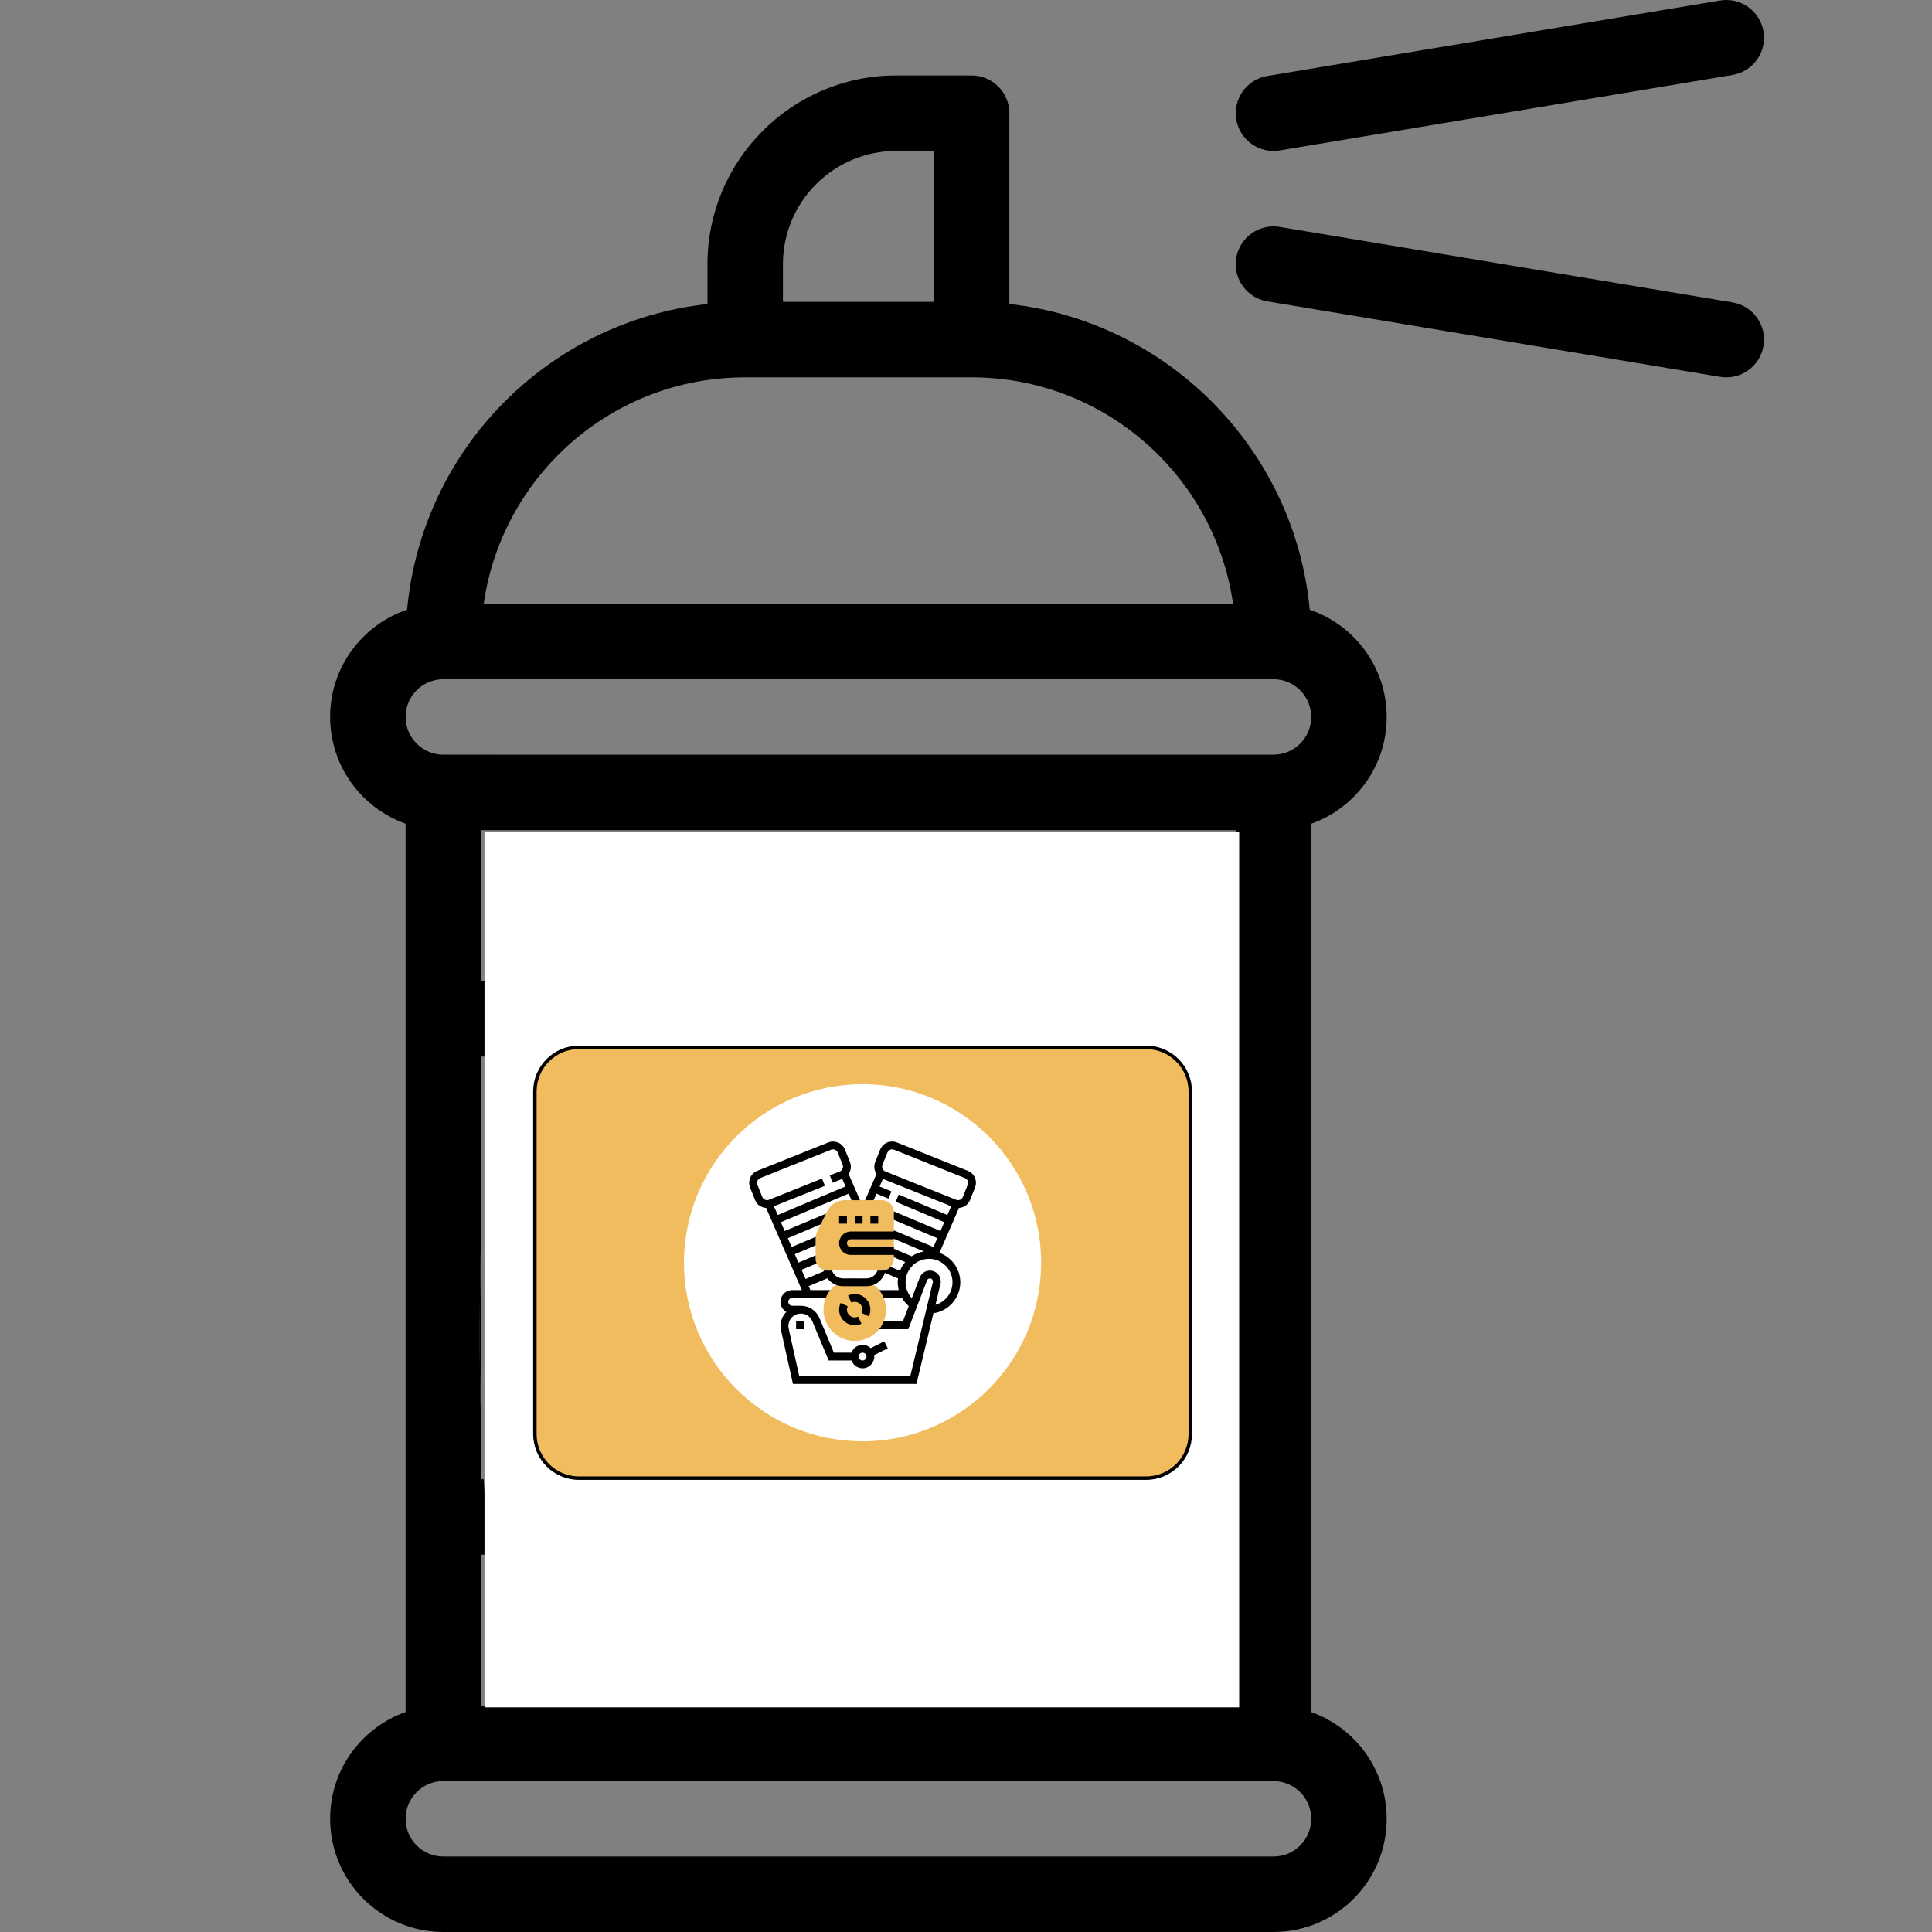 <?xml version="1.0" encoding="utf-8"?>
<!-- Generator: Adobe Illustrator 16.0.0, SVG Export Plug-In . SVG Version: 6.00 Build 0)  -->
<!DOCTYPE svg PUBLIC "-//W3C//DTD SVG 1.1//EN" "http://www.w3.org/Graphics/SVG/1.1/DTD/svg11.dtd">
<svg version="1.1" id="Capa_1" xmlns="http://www.w3.org/2000/svg" xmlns:xlink="http://www.w3.org/1999/xlink" x="0px" y="0px"
	 width="560px" height="560px" viewBox="110.5 0 560 560" enable-background="new 110.5 0 560 560" xml:space="preserve">
<rect x="110.5" y="0" width="560" height="560" fill="#808080" stroke="none"/>
<path d="M490.563,496.255V238.762c12.457-4.392,21.875-16.368,21.875-30.95c0-14.419-9.354-26.686-22.308-31.078
	c-4.323-46.369-40.935-83.501-87.068-88.624V32.813c0-6.037-4.896-10.938-10.938-10.938H370.25
	c-30.155,0-54.688,24.532-54.688,54.688V88.12c-46.202,5.08-82.774,42.126-87.064,88.602c-12.758,4.298-22.311,16.415-22.311,31.091
	c0,14.257,9.143,26.417,21.875,30.933v257.492c-12.454,4.396-21.875,16.368-21.875,30.949C206.188,545.281,220.906,560,239,560
	h240.625c18.128,0,32.813-14.685,32.813-32.813C512.438,512.93,503.29,500.771,490.563,496.255z M337.438,76.563
	c0-18.09,14.719-32.813,32.813-32.813h10.938V87.5h-43.75L337.438,76.563L337.438,76.563z M326.5,109.375h65.625
	c38.503,0,70.462,28.57,75.785,65.625H250.707C255.945,138.184,287.629,109.375,326.5,109.375z M239,196.875h240.625
	c6.028,0,10.938,4.909,10.938,10.938c0,6.037-4.9,10.938-10.938,10.938H239c-6.033,0-10.938-4.905-10.938-10.938
	C228.063,201.775,232.963,196.875,239,196.875z M252.5,450.5c-0.775-7.234-1.364-14.486-1.806-21.75h-0.756v-16.32
	c-0.606-18.499-0.419-37.058,0-55.604V306.25h1.288c0.146-7.305,0.246-14.598,0.267-21.875h-1.555v-43.75h218.75v253.75h-218.75
	v-43.75h2.572C252.506,450.584,252.504,450.541,252.5,450.5z M479.625,538.125H239c-6.033,0-10.938-4.905-10.938-10.938
	c0-6.037,4.896-10.938,10.938-10.938h240.625c6.028,0,10.938,4.904,10.938,10.938C490.563,533.225,485.662,538.125,479.625,538.125z
	"/>
<path d="M249.938,412.43v-55.604C249.518,375.372,249.331,393.931,249.938,412.43z"/>
<path d="M609.076,0.149l-131.25,21.875c-5.96,0.996-9.984,6.631-8.993,12.587c0.995,5.969,6.644,9.984,12.586,8.993l131.25-21.875
	c5.961-0.995,9.985-6.631,8.994-12.586C620.672,3.183,615.028-0.842,609.076,0.149z"/>
<path d="M612.669,87.649l-131.25-21.875c-5.955-0.991-11.591,3.034-12.586,8.994c-0.991,5.956,3.033,11.591,8.993,12.586
	l131.25,21.875c5.956,0.991,11.596-3.033,12.587-8.993C622.654,94.28,618.63,88.645,612.669,87.649z"/>
<rect x="250.932" y="241.135" fill="#FFFFFF" width="218.75" height="253.75"/>
<path fill="#F0BC5E" stroke="#000000" stroke-miterlimit="10" d="M455.506,415.639c0,7.072-5.733,12.808-12.807,12.808H278.34
	c-7.073,0-12.807-5.734-12.807-12.808v-99.257c0-7.072,5.734-12.807,12.807-12.807h164.359c7.073,0,12.807,5.733,12.807,12.807
	V415.639z"/>
<circle fill="#FFFFFF" cx="360.52" cy="366.01" r="51.762"/>
<g>
	<path fill="#F0BC5E" d="M358.253,388.677c-4.998,0-9.067-4.067-9.067-9.065c0-4.999,4.069-9.066,9.067-9.066
		c4.999,0,9.066,4.067,9.066,9.066C367.319,384.608,363.251,388.677,358.253,388.677z"/>
	<path fill="#F0BC5E" d="M366.186,368.278H350.32c-1.874,0-3.399-1.526-3.399-3.401v-5.729c0-0.875,0.207-1.752,0.598-2.534
		l2.801-5.604c0.966-1.932,2.908-3.134,5.068-3.134h10.797c1.875,0,3.4,1.527,3.4,3.4v13.6
		C369.585,366.752,368.06,368.278,366.186,368.278z"/>
	<path d="M341.254,383.01h2.267v2.269h-2.267V383.01z"/>
	<path d="M358.253,375.078c-0.665,0-1.319,0.149-1.946,0.448l0.976,2.047c1.548-0.74,3.238,0.462,3.238,2.037
		c0,0.323-0.077,0.65-0.23,0.968l2.047,0.976c0.298-0.624,0.45-1.278,0.45-1.942C362.786,377.109,360.753,375.078,358.253,375.078z"
		/>
	<path d="M355.986,379.61c0-0.325,0.077-0.65,0.231-0.971l-2.047-0.976c-0.297,0.625-0.449,1.281-0.449,1.945
		c0,2.5,2.032,4.531,4.533,4.531c0.664,0,1.319-0.151,1.947-0.448l-0.976-2.049C357.676,382.389,355.986,381.184,355.986,379.61z"/>
	<path d="M391.033,339.371l-20.56-8.225c-0.443-0.178-0.912-0.269-1.389-0.269c-1.539,0-2.901,0.923-3.472,2.353l-1.424,3.561
		c-0.178,0.443-0.268,0.912-0.268,1.391c0,0.769,0.229,1.493,0.639,2.098l-3.304,7.599h2.473l0.827-1.901l3.458,1.456l0.879-2.09
		l-3.435-1.444l0.951-2.188l19.805,7.923l-1.104,2.54l-14.103-5.938l-0.88,2.09l14.08,5.927l-1.113,2.56l-13.523-5.693
		c0.003,0.055,0.017,0.106,0.017,0.162v2.306l12.602,5.306l-1.113,2.56l-11.489-4.839v0.336H357.12c-1.875,0-3.4,1.525-3.4,3.399
		s1.525,3.399,3.4,3.399h12.465v0.679l3.3,1.392c-0.635,0.742-1.146,1.595-1.516,2.516l-2.706-1.139
		c-0.621,0.665-1.5,1.088-2.478,1.088h-1.342c-0.468,1.313-1.715,2.266-3.19,2.266h-6.8c-1.476,0-2.722-0.951-3.191-2.266h-1.342
		c-0.361,0-0.705-0.073-1.033-0.179c0.024,0.121,0.042,0.243,0.069,0.361l-5.362,2.258l-1.159-2.667l4.361-1.836
		c-0.177-0.413-0.276-0.864-0.276-1.34v-1.005l-4.989,2.1l-1.065-2.443l6.054-2.551v-1.828c0-0.217,0.013-0.435,0.037-0.646
		l-6.995,2.945l-1.112-2.56l9.539-4.018l1.558-3.115l-12,5.054l-1.112-2.56l19.65-8.274l0.827,1.901h2.471l-3.304-7.599
		c0.41-0.604,0.641-1.329,0.641-2.098c0-0.479-0.091-0.946-0.268-1.391l-1.425-3.561c-0.571-1.43-1.935-2.353-3.473-2.353
		c-0.478,0-0.945,0.091-1.389,0.269l-20.559,8.225c-1.43,0.571-2.352,1.936-2.352,3.473c0,0.479,0.09,0.945,0.267,1.391l1.425,3.561
		c0.54,1.351,1.789,2.239,3.224,2.333l10.355,23.817h-2.805c-1.875,0-3.4,1.524-3.4,3.398c0,1.25,0.686,2.332,1.693,2.922
		c-0.127,0.133-0.252,0.266-0.366,0.408c-1.121,1.396-1.539,3.2-1.152,4.949l3.449,15.519h35.8l4.92-20.499
		c4.393-0.626,7.785-4.401,7.785-8.965c0-3.938-2.527-7.282-6.042-8.531l5.661-13.021c1.434-0.096,2.684-0.983,3.223-2.333
		l1.425-3.561c0.176-0.443,0.268-0.91,0.268-1.39C393.385,341.307,392.462,339.942,391.033,339.371z M334.826,349.631l14.783-5.913
		l-0.842-2.104l-15.401,6.159c-0.731,0.294-1.619-0.083-1.915-0.822l-1.425-3.563c-0.069-0.172-0.104-0.355-0.104-0.545
		c0-0.605,0.363-1.144,0.925-1.368l20.563-8.226c0.733-0.292,1.618,0.083,1.914,0.821l1.424,3.563
		c0.071,0.172,0.106,0.357,0.106,0.547c0,0.605-0.364,1.144-0.926,1.366l-2.906,1.164l0.841,2.104l2.768-1.107l0.952,2.188
		l-19.651,8.272L334.826,349.631z M369.585,361.963v-0.484H357.12c-0.625,0-1.134-0.511-1.134-1.134c0-0.625,0.51-1.134,1.134-1.134
		h12.465v-0.142l8.723,3.674c-1.297,0.213-2.504,0.692-3.553,1.396L369.585,361.963z M380.895,371.645l-6.538,27.23h-32.196
		l-3.053-13.743c-0.239-1.074,0.02-2.18,0.708-3.039c0.688-0.856,1.712-1.35,2.812-1.35c1.458,0,2.766,0.872,3.328,2.219
		l4.741,11.381h6.631c0.469,1.316,1.716,2.267,3.192,2.267c1.875,0,3.4-1.525,3.4-3.399c0-0.141-0.025-0.275-0.043-0.41l3.948-1.976
		l-1.014-2.026l-3.939,1.969c-0.61-0.589-1.438-0.956-2.352-0.956c-1.476,0-2.723,0.951-3.192,2.269h-5.121l-4.16-9.987
		c-0.915-2.195-3.042-3.611-5.42-3.611h-2.507c-0.624,0-1.134-0.511-1.134-1.135c0-0.625,0.51-1.134,1.134-1.134h9.734
		c0.334-0.823,0.783-1.584,1.333-2.266h-5.791l-0.497-1.146l5.426-2.284c1.032,1.386,2.67,2.297,4.528,2.297h6.8
		c2.489,0,4.586-1.626,5.345-3.862l3.8,1.602c-0.046,0.37-0.079,0.746-0.079,1.129c0,0.774,0.102,1.534,0.29,2.268h-5.69
		c0.549,0.682,0.999,1.441,1.333,2.266h5.297c0.514,0.887,1.17,1.69,1.963,2.366l-1.706,4.434h-5.555
		c-0.334,0.823-0.784,1.585-1.333,2.269h8.446l5.449-14.168c0.13-0.345,0.455-0.565,0.823-0.565c0.486,0,0.882,0.396,0.882,0.896
		C380.918,371.507,380.91,371.576,380.895,371.645z M359.386,393.209c0-0.623,0.509-1.132,1.134-1.132
		c0.624,0,1.133,0.509,1.133,1.132c0,0.624-0.509,1.134-1.133,1.134S359.386,393.833,359.386,393.209z M386.585,371.678
		c0,3.104-2.092,5.721-4.936,6.532l1.448-6.035c0.058-0.24,0.088-0.487,0.088-0.749c0-1.734-1.414-3.146-3.149-3.146
		c-1.293,0-2.474,0.811-2.938,2.018l-2.303,5.99c-1.15-1.243-1.809-2.88-1.809-4.608c0-3.752,3.049-6.801,6.8-6.801
		C383.535,364.877,386.585,367.926,386.585,371.678z M391.012,343.391l-1.425,3.563c-0.294,0.737-1.178,1.115-1.913,0.82
		l-20.563-8.228c-0.562-0.224-0.925-0.761-0.925-1.366c0-0.188,0.035-0.375,0.105-0.547l1.425-3.563
		c0.226-0.563,0.761-0.927,1.369-0.927c0.189,0,0.373,0.035,0.546,0.106l20.562,8.224c0.563,0.226,0.926,0.763,0.926,1.368
		C391.118,343.032,391.083,343.217,391.012,343.391z"/>
	<path d="M362.786,352.411h2.266v2.266h-2.266V352.411z"/>
	<path d="M358.253,352.411h2.267v2.266h-2.267V352.411z"/>
	<path d="M353.72,352.411h2.266v2.266h-2.266V352.411z"/>
</g>
</svg>
